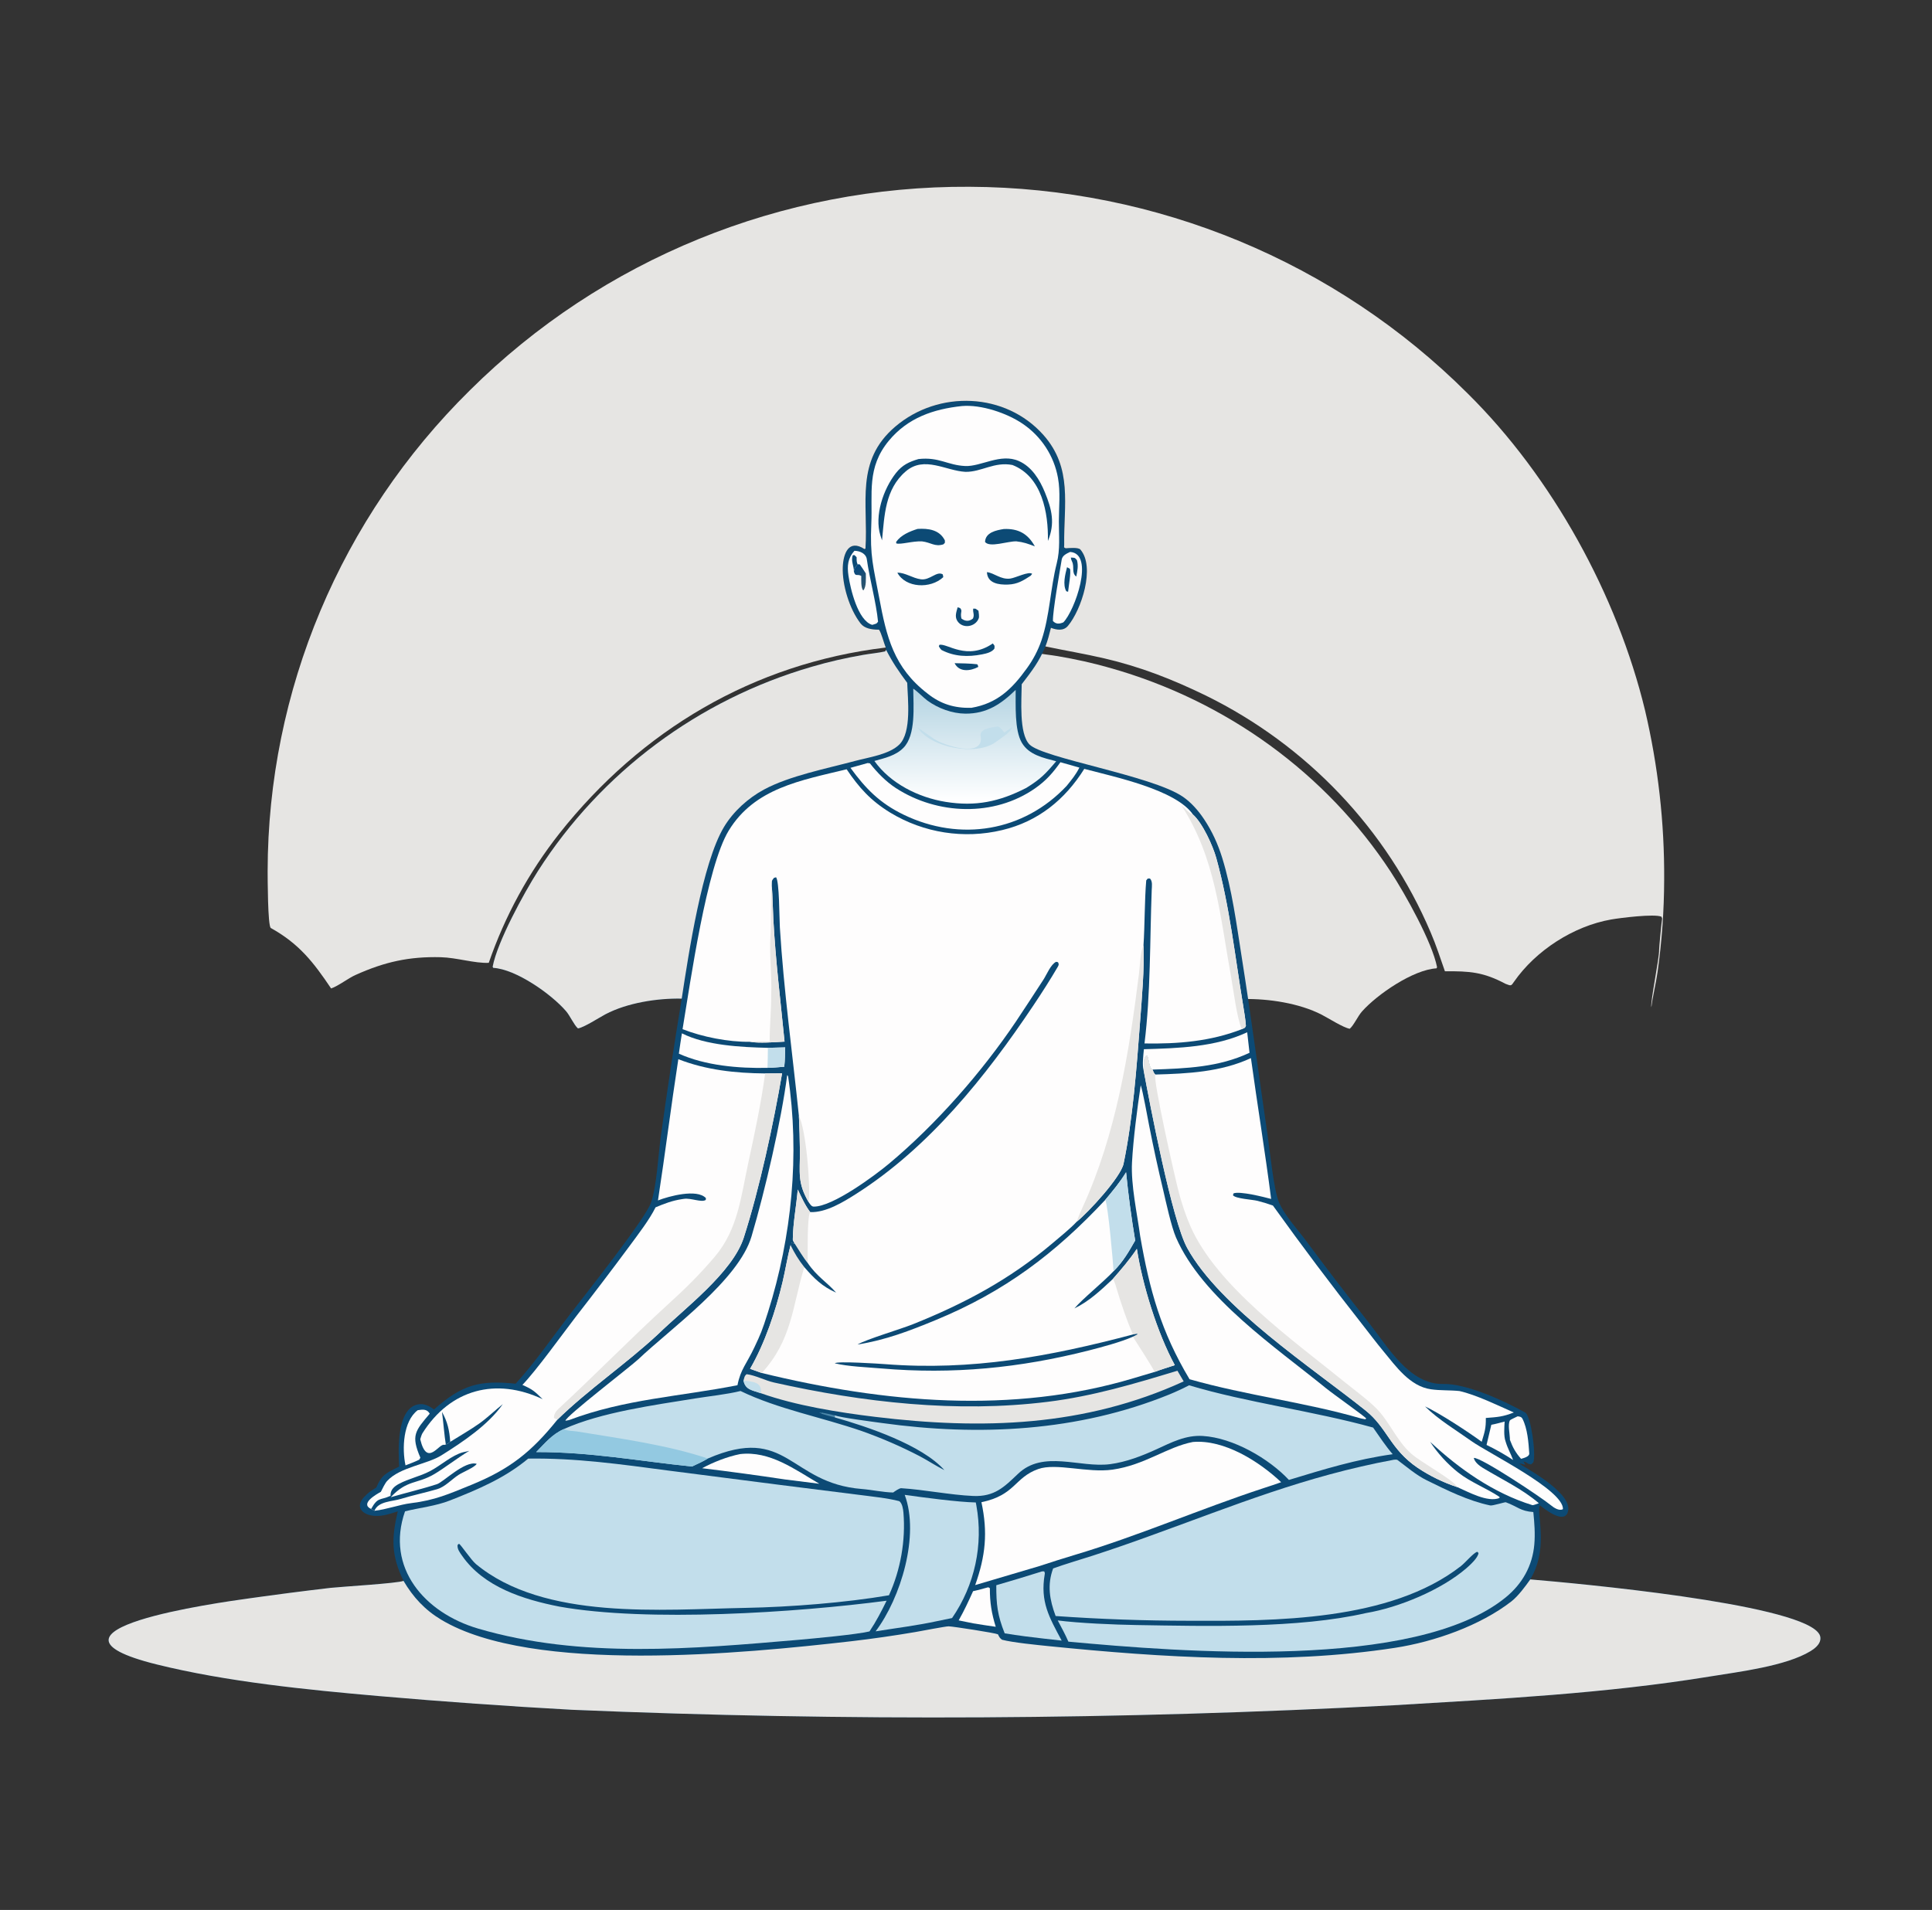 <svg width="445" height="440" viewBox="0 0 445 440" fill="none" xmlns="http://www.w3.org/2000/svg">
<rect x="0" y="0" width="445" height="440" fill="#333333" stroke="none"/>
<g clip-path="url(#clip0_24_74)">
<path d="M238.23 150C236.637 153.001 235.274 154.917 233.242 157.587C233.132 161.246 232.158 168.91 235.096 171.751C237.471 174.049 242.359 174.7 245.54 175.533C252.262 177.292 260.988 178.948 266.989 182.092C270.763 184.069 274.225 187.115 276.435 190.682C281.576 198.983 284.797 219.823 286.416 230.155C292.174 230.04 299.272 231.114 304.405 233.75C305.936 234.536 309.435 236.773 310.889 237C311.831 236.194 312.718 234.137 313.716 233.011C317.189 229.09 325.504 223.389 330.867 223.082L331 222.822C329.898 217.078 323.647 205.94 320.335 200.854C305.45 178.15 282.485 161.452 255.741 153.89C251.645 152.715 247.854 151.889 243.639 151.164C241.942 150.872 240.043 150.714 238.448 150.363L238.23 150Z" fill="#E6E5E3"/>
<path d="M204.011 149.175C203.538 148.003 203.012 145.805 202.457 145.061L202.137 145.058C200.749 145.035 199.122 144.79 198.219 143.625C195.675 140.344 193.952 134.757 194.12 130.62C194.246 127.507 195.49 124.135 199.115 126.489L199.344 126.383C200.02 115.894 196.877 106.204 206.238 98.258C216.178 89.818 231.587 90.351 240.335 100.214C247.111 107.854 244.99 116.286 245.117 125.498C245.132 126.24 244.92 126.01 245.452 126.309C246.226 126.264 248.371 126.049 248.847 126.601C252.329 130.644 249.065 140.513 245.982 144.184C244.937 145.428 243.34 145.12 242.062 144.637C241.683 146.097 241.351 147.514 240.797 148.92C239.336 152.448 237.675 154.578 235.328 157.632C235.312 161.105 234.655 168.973 237.118 171.502C240.207 174.673 265.239 178.656 272.4 183.512C274.386 184.859 276.033 186.773 277.35 188.748C279.186 191.502 280.524 194.448 281.502 197.596C283.792 204.97 284.781 212.784 285.988 220.383C288.162 234.057 289.945 247.78 291.96 261.477C292.481 265.014 293.376 274.232 294.625 277.069C295.955 280.091 298.772 283.104 300.765 285.761C305.481 292.127 310.3 298.417 315.218 304.631C319.568 310.142 324.58 319.008 332.433 318.832C337.798 318.712 346.579 322.756 351.342 325.441C352.635 326.279 353.847 335.103 353.164 336.894L352.682 337.355C351.668 337.282 352.003 336.936 350.901 336.68L351.332 337.476C350.858 337.34 350.367 337.12 349.939 337.207C352.405 338.71 362.914 344.512 361.013 348.607C359.95 350.899 355.94 347.778 354.664 346.767C354.371 347.656 354.586 349.095 354.676 350.076C355.135 355.077 355.099 359.395 352.467 363.858C363.224 364.755 412.799 369.306 418.716 376.025C419.18 376.553 419.375 377.082 419.269 377.792C419.102 378.907 417.938 379.822 417.038 380.37C411.35 383.837 400.512 385.137 393.784 386.234C369.752 390.15 345.365 391.395 321.089 392.843C258.005 396.212 194.793 396.561 131.674 393.888C116.873 393.071 102.085 392.02 87.317 390.736C70.729 389.288 52.133 387.428 36.079 383.438C4.321 375.545 50.348 369.206 57.426 368.221C63.661 367.339 69.906 366.533 76.16 365.801C78.598 365.535 91.631 364.765 92.942 364.193C90.107 358.311 90.147 354.392 91.624 348.174C89.84 348.748 88.349 349.292 86.454 349.225C83.758 349.13 81.541 347.361 83.872 344.861C84.798 343.868 85.52 343.376 86.666 342.705C87.91 339.716 89.061 339.283 91.93 337.864C91.777 334.562 91.195 324.46 96.323 323.528C97.691 323.28 98.881 323.896 99.968 324.707C106.35 319.055 110.347 317.892 118.769 318.772C123.277 313.833 127.096 308.232 131.166 302.941C134.276 298.897 148.572 280.941 149.932 277.084C151.279 273.262 151.602 266.151 152.194 261.903C153.659 251.267 155.269 240.651 157.024 230.058C151.4 229.943 144.467 231.02 139.453 233.662C137.957 234.45 134.54 236.693 133.12 236.92C132.199 236.112 131.333 234.051 130.359 232.922C126.965 228.991 118.844 223.276 113.605 222.968L113.476 222.707C114.552 216.949 120.658 205.784 123.893 200.684C138.432 177.924 160.864 161.185 186.988 153.604C190.989 152.426 194.691 151.598 198.809 150.871C200.467 150.579 202.321 150.42 203.879 150.069L204.092 149.705L204.011 149.175Z" fill="#0C4A75"/>
<path d="M352.467 363.858C363.224 364.755 412.799 369.306 418.716 376.025C419.18 376.553 419.375 377.082 419.269 377.792C419.102 378.907 417.938 379.822 417.038 380.37C411.35 383.837 400.512 385.137 393.784 386.234C369.752 390.15 345.365 391.395 321.089 392.843C258.005 396.212 194.793 396.561 131.674 393.888C116.873 393.071 102.085 392.02 87.317 390.736C70.729 389.288 52.133 387.428 36.079 383.438C4.321 375.545 50.348 369.206 57.426 368.221C63.661 367.339 69.906 366.533 76.16 365.801C78.598 365.535 91.631 364.765 92.942 364.193C95.155 367.942 97.826 370.855 101.598 373.125C122.594 385.761 171.525 380.908 195.946 378.115C200.94 377.534 205.917 376.82 210.872 375.974C211.985 375.788 217.872 374.642 218.51 374.664C219.622 374.701 229.156 376.183 229.858 376.502C230.199 377.162 230.201 377.292 230.795 377.755C233.229 378.4 238.908 378.962 241.618 379.236C267.829 381.875 295.173 383.641 321.308 379.617C330.425 378.213 340.968 374.487 348.142 368.907C349.648 367.735 351.387 365.407 352.467 363.858Z" fill="#E6E5E3"/>
<path d="M204.092 149.705C205.648 152.713 206.98 154.633 208.964 157.31C209.072 160.978 210.024 168.661 207.154 171.509C204.833 173.813 200.059 174.466 196.952 175.301C190.386 177.064 181.863 178.724 176.001 181.876C172.315 183.858 168.933 186.912 166.774 190.487C161.752 198.809 158.606 219.701 157.024 230.058C151.4 229.943 144.467 231.02 139.453 233.662C137.958 234.45 134.54 236.693 133.12 236.92C132.2 236.112 131.333 234.051 130.359 232.922C126.966 228.991 118.844 223.276 113.605 222.968L113.476 222.707C114.552 216.949 120.658 205.784 123.893 200.684C138.432 177.924 160.864 161.185 186.988 153.604C190.989 152.426 194.691 151.598 198.809 150.871C200.467 150.579 202.321 150.42 203.879 150.068L204.092 149.705Z" fill="#E6E5E3"/>
<path d="M249.744 177.126C256.589 178.956 270.885 181.907 274.792 187.669C276.99 189.617 279.369 194.869 280.14 197.646C283.241 208.806 284.469 220.472 286.373 231.872C286.624 233.371 286.855 234.784 286.971 236.303C286.666 236.963 286.856 236.657 286.02 237.104C278.795 239.923 271.288 240.516 263.613 240.386C265.036 228.913 264.842 216.638 265.275 205.089C265.309 204.175 265.511 203.024 264.872 202.386L264.357 202.399C264.243 202.539 264.128 202.678 264.014 202.818C263.627 207.277 263.679 213.442 263.383 217.752C263.605 223.329 263.019 229.672 262.572 235.673C261.82 245.779 260.884 258.16 258.786 268.112C258.135 271.196 250.713 279.268 248.003 281.449C246.623 282.959 243.847 285.214 242.238 286.571C232.519 294.764 222.076 300.347 210.279 305.065C207.305 306.254 199.666 308.496 197.504 309.743C204.04 308.706 209.536 306.576 215.554 304.096C231.37 297.576 243.02 288.794 254.586 276.415C256.339 274.296 257.944 272.405 259.371 270.054C259.89 275.317 260.59 280.56 261.468 285.776C259.922 288.473 258.728 290.594 256.492 292.85C253.924 295.555 249.435 299.127 247.471 301.425C250.862 299.804 253.641 297.159 256.351 294.615C258.455 292.189 260.053 290.366 261.855 287.701C263.134 295.967 266.569 307.105 270.595 314.497C269.145 314.978 267.365 315.515 265.962 316.051C264.359 316.538 262.752 317.007 261.148 317.489C233.148 325.897 203.54 323.146 175.455 316.303L172.764 315.345C176.181 309.473 178.676 301.958 180.242 295.371C180.913 292.552 181.352 289.677 182.088 286.854L182.267 286.723L182.283 286.32L183.063 286.524C182.959 286.347 182.608 285.758 182.61 285.578C182.641 281.756 183.43 277.861 183.746 274.03C184.624 275.841 185.402 277.636 186.615 279.24C190.246 279.383 194.233 276.93 197.215 275.031C214.024 264.324 227.068 247.984 237.993 231.67C239.955 228.74 241.896 225.712 243.669 222.68C243.971 222.158 243.843 222.027 243.691 221.669L243.27 221.574C242.025 222.151 241.103 224.494 240.341 225.675C238.243 228.916 236.125 232.144 233.987 235.36C226.151 246.99 215.638 259.009 204.727 268.119C201.601 270.729 191.779 278.042 187.408 277.972C186.891 277.964 186.56 277.367 186.268 276.968C183.636 272.449 184.259 270.192 184.248 265.222C184.22 262.513 184.141 259.803 184.013 257.097C182.525 242.612 180.519 228.192 179.626 213.649C179.503 211.628 179.518 202.98 178.749 202.1L178.261 202.246C177.627 203.056 177.831 202.844 177.771 204.083C177.967 206.627 177.986 209.184 178.122 211.733C178.627 221.18 179.779 230.552 180.706 239.962C178.414 240.098 174.873 240.377 172.685 240.006C167.754 240.065 161.789 238.889 157.214 237.094C159.03 226.172 162.75 199.73 167.842 191.356C173.825 181.516 184.543 179.785 195.007 177.22C197.894 181.51 200.577 184.469 205.067 187.218C212.769 191.892 222.038 193.337 230.821 191.233C239.115 189.267 245.315 184.204 249.744 177.126Z" fill="#FEFDFD"/>
<path d="M248.003 281.449C248.309 280.459 248.899 279.135 249.334 278.188C257.091 261.28 260.04 242.645 262.339 224.358C262.555 222.638 262.649 219.242 263.383 217.752C263.604 223.329 263.019 229.672 262.572 235.674C261.82 245.779 260.884 258.16 258.786 268.112C258.135 271.196 250.713 279.268 248.003 281.449Z" fill="#E6E5E3"/>
<path d="M256.351 294.615C258.455 292.189 260.053 290.366 261.855 287.701C263.134 295.967 266.569 307.105 270.595 314.497C269.144 314.978 267.365 315.515 265.962 316.051C265.19 314.553 261.904 309.462 260.93 307.941C261.177 307.842 261.736 307.53 262 307.394L261.903 307.262L260.939 307.434C259.538 304.158 258.351 300.68 257.314 297.275C257.027 296.331 256.839 295.489 256.351 294.615Z" fill="#E6E5E3"/>
<path d="M182.088 286.854C183.02 288.735 183.94 290.254 185.252 291.912L185.2 292.081C182.531 300.889 182.425 308.725 175.455 316.303L172.764 315.345C176.181 309.473 178.676 301.958 180.242 295.371C180.913 292.552 181.352 289.677 182.088 286.854Z" fill="#E6E5E3"/>
<path d="M286.02 237.104C284.839 234.314 284.124 228.156 283.543 224.957C281.006 210.992 280.013 197.696 272.095 185.492C272.764 186.121 273.999 187.451 274.792 187.669C276.99 189.617 279.369 194.869 280.14 197.646C283.241 208.806 284.469 220.472 286.373 231.872C286.624 233.371 286.855 234.784 286.971 236.303C286.665 236.963 286.856 236.657 286.02 237.104Z" fill="#E6E5E3"/>
<path d="M259.371 270.055C259.89 275.317 260.59 280.56 261.468 285.776C259.922 288.473 258.728 290.594 256.492 292.85C256.364 290.595 255.23 277.759 254.586 276.415C256.339 274.296 257.944 272.405 259.371 270.055Z" fill="#C2DEEB"/>
<path d="M260.939 307.434L261.903 307.262L262 307.394C261.736 307.53 261.176 307.842 260.93 307.941C258.33 309.131 253.676 310.374 250.831 311.1C234.918 315.158 219.424 316.666 203.044 315.259C199.963 314.995 195.237 314.81 192.292 314.071C192.74 313.519 202.613 314.168 203.883 314.266C223.85 315.82 241.634 312.532 260.939 307.434Z" fill="#0C4A75"/>
<path d="M177.771 204.083C177.967 206.627 177.986 209.184 178.122 211.733C178.627 221.18 179.778 230.552 180.706 239.962C178.414 240.098 174.873 240.377 172.685 240.006C173.83 239.869 176.038 239.931 177.273 239.933C177.286 236.259 177.653 232.592 177.643 228.917C177.794 224.699 177.191 220.068 177.443 215.893C177.672 212.116 177.446 207.754 177.771 204.083Z" fill="#E6E5E3"/>
<path d="M183.746 274.03C184.624 275.841 185.402 277.636 186.615 279.24C185.872 280.169 186.05 289.048 186.041 290.961C185.111 289.853 183.878 287.808 183.063 286.524C182.959 286.347 182.608 285.758 182.61 285.578C182.641 281.756 183.43 277.861 183.746 274.03Z" fill="#E6E5E3"/>
<path d="M184.012 257.097C185.676 260.263 186.722 273.337 186.268 276.968C183.636 272.449 184.259 270.192 184.248 265.222C184.22 262.513 184.141 259.803 184.012 257.097Z" fill="#E6E5E3"/>
<path d="M182.088 286.854L182.267 286.723L182.283 286.32L183.063 286.524C183.878 287.808 185.111 289.853 186.041 290.961C188.181 294.125 190.454 295.342 192.579 297.788C189.359 296.361 187.545 294.557 185.252 291.912C183.94 290.254 183.019 288.735 182.088 286.854Z" fill="#0C4A75"/>
<path d="M121.665 336.025C132.619 335.863 143.057 337.341 153.895 338.775L179.801 342.103L197.33 344.309C200.07 344.667 204.641 345.139 207.133 345.832C207.834 346.337 208.027 347.709 208.092 348.503C208.619 354.881 207.425 361.699 204.755 367.512C194.805 369.209 182.12 370.222 171.623 370.417C152.473 370.773 125.327 373.33 109.626 360.322C108.528 359.412 106.123 355.815 105.723 355.636L105.4 355.912C105.276 356.857 105.9 357.64 106.443 358.422C111.458 365.637 120.575 368.485 128.795 370.113C149.105 373.754 183.478 371.506 204.212 368.765C202.99 371.254 201.818 373.53 200.272 375.838C197.152 376.569 187.661 377.442 183.937 377.772C159.611 379.862 133.844 382.167 110.111 375.18C97.839 371.567 88.75 361.182 93.29 348.173C96.715 347.327 100.356 346.96 103.639 345.67C110.127 343.119 116.301 340.498 121.665 336.025Z" fill="#C2DEEB"/>
<path d="M321.04 336.287C321.203 336.255 321.741 336.239 321.855 336.323C324.088 337.977 326.14 339.8 328.654 341.039C333.271 343.314 338.19 345.761 343.249 346.817C343.727 346.937 346.65 346.018 346.83 346.083C349.546 347.071 350.162 348.129 353.172 348.336C353.422 350.832 353.62 353.297 353.401 355.806C352.97 360.729 350.639 364.881 346.791 368.015C325.992 384.959 271.743 380.57 246.085 378.196C245.351 376.508 244.49 374.933 243.63 373.308C248.559 373.941 256.618 374.284 261.705 374.367C277.829 374.632 299.032 375.187 314.627 371.61C322.173 370.345 331.927 366.308 337.743 361.293C338.604 360.55 340.463 358.85 340.547 357.765L340.238 357.482C339.273 357.856 337.53 359.977 336.515 360.771C320.193 373.535 293.417 373.464 273.919 373.383C263.651 373.377 253.387 373.013 243.146 372.291C241.762 368.58 241.158 365.138 242.568 361.331C245.279 360.335 248.866 359.302 251.676 358.389C256.133 356.939 260.563 355.409 264.964 353.802C284.387 346.789 300.485 340.108 321.04 336.287Z" fill="#C2DEEB"/>
<path d="M221.552 93.543C226 93.155 231.946 95.163 235.569 97.637C239.856 100.545 242.782 105.036 243.686 110.098C244.286 113.396 243.893 116.762 243.891 120.096C243.889 123.438 244.227 126.522 243.396 129.799C241.935 135.551 241.789 141.889 239.881 147.53C239.088 149.834 237.951 152.008 236.51 153.981C233.073 158.763 229.655 162.056 223.73 163.067C219.816 163.159 216.684 162.198 213.651 159.788C205.821 153.772 204.195 146.715 202.497 137.662C201.16 130.531 200.351 128.127 200.688 120.736C201.011 113.647 199.588 107.745 204.728 101.53C209.096 96.248 215.016 94.242 221.552 93.543Z" fill="#FEFDFD"/>
<path d="M211.551 105.755C216.293 105.224 218.232 107.173 222.305 107.359C225.971 107.526 230.445 104.346 234.664 106.206C237.673 107.532 239.486 110.527 240.672 113.424C242.297 117.394 243.049 120.58 241.365 124.619C241.492 118.205 240.031 109.794 233.193 107.122C229.001 106.309 226.061 108.76 222.37 108.7C217.849 108.467 212.91 104.939 208.644 108.577C203.813 112.696 203.716 118.874 203.158 124.484C203.028 124.111 202.904 123.736 202.786 123.358C201.362 118.785 203.464 112.66 206.362 108.978C207.824 107.12 209.371 106.404 211.551 105.755Z" fill="#0C4A75"/>
<path d="M211.35 121.846C213.839 121.696 216.399 122.036 217.629 124.489C217.624 125.221 217.759 124.932 217.275 125.412C215.282 126.015 214.466 124.971 212.363 124.718C210.109 124.627 207.54 125.495 206.45 125.193L206.409 124.843C207.531 123.243 209.54 122.419 211.35 121.846Z" fill="#0C4A75"/>
<path d="M231.207 121.874C234.566 121.725 236.778 122.979 238.357 125.869C236.766 125.266 235.79 124.897 234.087 124.709C232.063 124.667 227.947 126.229 226.886 124.853C226.972 122.643 229.485 122.15 231.207 121.874Z" fill="#0C4A75"/>
<path d="M228.675 148.233C229.186 148.932 229.07 148.555 229.056 149.399C228.5 150.263 227.14 150.565 226.18 150.753C222.924 151.388 219.815 151.279 216.844 149.731C216.478 149.328 216.527 149.364 216.244 148.892L216.371 148.562C218.115 148.099 222.708 152.324 228.675 148.233Z" fill="#0C4A75"/>
<path d="M206.691 131.934C208.484 131.891 210.166 133.196 212.119 133.458C214.203 133.737 215.761 131.453 217.157 132.33L217.268 132.96C214.31 135.724 208.59 135.462 206.691 131.934Z" fill="#0C4A75"/>
<path d="M227.321 131.807C228.994 131.981 230.492 133.568 232.683 133.29C233.933 133.131 236.965 131.543 237.738 132.202L237.399 132.633C235.67 133.756 234.357 134.587 232.195 134.668C230.046 134.749 227.424 134.387 227.321 131.807Z" fill="#0C4A75"/>
<path d="M220.575 139.903L221.137 140.084C221.798 140.816 221.109 140.97 221.439 142.484C222.316 143.175 223.242 143.206 224.105 142.491C224.508 141.55 224.04 141.156 224.158 140.218C224.941 140.213 224.547 140.162 225.37 140.699C225.426 141.124 225.575 142.054 225.439 142.427C224.687 144.49 221.618 144.948 220.463 142.983C219.874 141.979 220.303 140.926 220.575 139.903Z" fill="#0C4A75"/>
<path d="M219.877 152.782C221.03 152.787 223.78 152.86 224.98 153.02C225.234 153.054 225.232 153.323 225.331 153.639C223.512 154.623 220.928 154.91 219.877 152.782Z" fill="#0C4A75"/>
<path d="M263.408 246.536L263.443 246.33C263.722 244.595 263.212 244.342 263.989 243.219L264.239 243.187C264.68 244.333 264.615 245.58 265.275 246.338L265.466 246.405C265.684 246.909 265.726 247.174 266.098 247.544C273.537 247.345 281.277 246.953 288.128 243.758C289.599 254.427 291.43 265.633 292.784 276.205C291.097 275.753 285.576 274.361 284.125 274.921L283.992 275.366C284.67 276.167 288.428 276.336 289.643 276.644C290.893 276.962 291.969 277.296 293.194 277.727C299.825 286.968 306.662 296.065 313.698 305.009C315.312 307.071 316.992 309.3 318.598 311.238C321.522 314.766 324.719 319.364 329.601 320.059C331.784 320.37 333.971 320.231 336.156 320.459C339.987 321.317 345.001 323.778 348.686 325.399C346.164 326.387 344.968 326.458 342.233 326.664C342.266 329.062 341.978 329.841 341.283 332.15C338.172 329.867 331.517 325.515 328.229 324.004C331.258 327.02 335.524 329.566 338.952 332.015C342.782 334.75 360.17 343.267 359.995 347.664C359.137 348.176 357.863 347.312 357.191 346.752C355.099 345.005 341.03 335.635 339.461 335.873C339.666 336.832 340.726 337.672 341.532 338.16C345.846 340.774 350.611 342.998 354.449 346.305C354.166 346.406 353.163 346.811 352.939 346.742C344.02 343.989 336.086 338.384 329.406 332.158C331.073 334.732 333.445 337.32 335.863 339.225C338.729 341.483 342.384 342.835 345.384 344.849L345.373 345.111C342.611 346.169 338.285 343.743 335.686 342.605C332.439 341.533 329.353 340.03 326.515 338.136C320.17 333.812 319.576 328.992 314.566 324.966C302.273 315.108 280.978 301.213 273.447 287.499C269.965 281.158 264.854 254.366 263.408 246.536Z" fill="#FEFDFD"/>
<path d="M263.408 246.536L263.443 246.33C263.722 244.595 263.212 244.342 263.989 243.219L264.239 243.187C264.68 244.333 264.615 245.58 265.275 246.338L265.466 246.405C265.684 246.909 265.726 247.174 266.098 247.544C265.561 248.895 270.729 271.832 271.593 274.976C272.297 277.537 273.133 280.093 274.205 282.528C280.302 296.366 297.893 308.799 309.455 318.186C311.844 320.127 314.454 322.012 316.682 324.128C320.011 327.292 321.557 331.825 325.119 334.949C327.371 336.924 334.743 340.901 335.686 342.605C332.439 341.533 329.353 340.03 326.515 338.136C320.17 333.812 319.576 328.992 314.566 324.966C302.273 315.108 280.978 301.213 273.447 287.499C269.965 281.158 264.854 254.366 263.408 246.536Z" fill="#E6E5E3"/>
<path d="M156.241 244.01C162.632 246.51 169.41 247.236 176.236 247.293L180.142 247.261C178.153 258.898 174.948 273.814 171.313 285.113C168.715 293.192 157.585 301.485 151.612 307.324C144.228 314.205 135.602 320.014 128.392 327.048C122.435 334.473 117.42 338.475 108.467 342.114C103.437 344.158 100.197 345.624 94.62 346.299C92.065 346.609 89.009 347.756 86.243 348.044C86.15 347.964 85.607 347.696 85.477 347.628C82.849 346.42 86.646 344.271 87.724 343.678C88.038 343.042 88.734 341.591 89.209 341.142C92.091 338.006 98.377 337.339 101.666 335.279C106.66 332.15 112.472 328.249 115.811 323.475C114.018 324.905 112.21 326.664 110.336 327.983C108.246 329.455 105.886 330.797 103.701 332.165C103.247 332.514 103.209 332.529 102.687 332.773L102.35 332.871C101.17 332.351 98.368 338.191 96.793 331.567C96.89 331.244 97.114 330.481 97.285 330.211C103.733 319.975 114.293 317.293 124.988 322.335C123.136 320.526 122.715 320.094 120.325 319.048C123.637 315.593 129.445 307.496 132.655 303.31C136.827 297.955 140.934 292.55 144.975 287.096C146.917 284.448 149.601 280.988 150.996 278.137C153.11 277.262 154.816 276.59 157.102 276.249L157.529 276.187C159.165 275.941 161.59 277.091 162.557 276.431L162.595 276.013C160.516 273.803 154.045 275.582 151.552 276.548C153.22 265.71 154.561 254.852 156.241 244.01Z" fill="#FEFDFD"/>
<path d="M176.236 247.293L180.142 247.261C178.153 258.898 174.948 273.814 171.313 285.113C168.715 293.192 157.585 301.485 151.612 307.323C144.228 314.205 135.602 320.013 128.392 327.048L127.598 326.676C127.539 325.93 128.025 325.128 128.565 324.627C137.14 316.685 145.28 308.327 153.917 300.442C157.784 296.953 161.311 293.454 164.653 289.497C169.975 283.199 170.664 275.695 172.352 267.907C173.809 261.181 175.31 254.157 176.236 247.293Z" fill="#E6E5E3"/>
<path d="M85.477 347.628C87.08 344.778 87.482 345.72 89.937 344.604C90.042 344.556 89.541 343.106 91.819 341.884C94.274 340.567 96.58 340.194 99.063 338.904C101.517 337.628 104.064 335.248 106.649 334.564C107.125 334.442 107.605 334.333 108.087 334.238C105.346 335.876 102.331 338.242 100.03 339.598C96.033 341.953 93.779 340.847 89.997 344.924C93.412 343.926 97.364 342.994 100.666 341.909C102.136 341.426 107.077 336.422 109.796 337.232C109.391 338.005 106.581 339.158 105.638 339.766C104.037 340.799 102.489 342.544 100.714 343.062C97.985 343.859 95.183 344.438 92.459 345.271C90.382 345.946 87.159 345.785 86.243 348.044C86.151 347.964 85.607 347.696 85.477 347.628Z" fill="#0C4A75"/>
<path d="M101.804 325.268C103.106 327.613 103.515 329.527 103.701 332.165C103.247 332.514 103.209 332.529 102.687 332.773C102.371 330.963 102.097 327.384 101.804 325.268Z" fill="#0C4A75"/>
<path d="M273.886 319.138C287.206 323.133 302.386 325.022 316.27 328.875C317.698 330.918 319.159 333.134 320.782 335.011C312.264 336.218 305.033 338.461 296.878 340.938C292.256 336.005 284.029 331.232 277.024 330.809C273.104 330.573 269.841 332.284 266.367 333.879C263.055 335.399 259.386 336.82 255.7 337.304C248.713 338.221 240.289 333.935 234.451 339.563C231.321 342.536 229.086 344.851 224.135 344.633C218.862 344.402 212.877 343.175 207.58 342.845C207.153 342.818 206.106 343.564 205.721 343.835C203.42 343.793 200.834 343.211 198.508 343.027C181.723 341.695 181.462 328.038 163.032 336.012C161.821 336.739 160.654 337.257 159.374 337.853C147.208 336.596 136.007 334.49 123.506 334.518C125.573 332.425 127.181 330.413 129.871 329.224C138.399 325.356 150.813 323.674 160.043 322.18C163.353 321.644 167.376 321.24 170.566 320.451C179.179 324.627 189.219 326.473 198.485 329.674C203.07 331.296 207.534 333.234 211.844 335.474C213.706 336.457 215.538 337.677 217.325 338.576L217.515 338.67C212.356 332.878 199.786 328.665 192.298 326.54L192.252 326.057C193.615 326.59 201.189 327.556 203.174 327.832C225.48 330.925 248.328 329.798 269.344 321.246C270.754 320.672 272.565 319.827 273.886 319.138Z" fill="#C2DEEB"/>
<path d="M123.506 334.518C125.573 332.425 127.181 330.413 129.871 329.224C130.853 329.715 131.871 329.608 132.931 329.782C142.468 331.343 153.924 332.906 163.032 336.012C161.821 336.739 160.654 337.257 159.374 337.853C147.208 336.596 136.007 334.491 123.506 334.518Z" fill="#93C9E1"/>
<path d="M274.734 332.199C281.982 331.555 290.092 336.734 295.094 341.464C293.794 341.941 292.396 342.384 291.076 342.817C276.435 347.622 262.279 353.816 247.503 358.226C244.811 359.03 242.144 359.884 239.478 360.763L224.617 365.163C226.999 358.437 227.556 353.047 226.054 346.072C233.875 344.438 233.626 340.395 239.124 338.433C243.254 336.959 250.483 339.381 256.242 338.567C263.676 337.516 268.783 333.353 274.734 332.199Z" fill="#FEFDFD"/>
<path d="M181.316 247.676C181.383 247.756 181.45 247.836 181.517 247.916C184.236 265.963 182.382 284.89 176.907 302.245C175.503 306.696 175.183 307.359 173.777 310.355C171.955 314.236 170.576 315.441 169.865 319.116C156.739 321.718 143.925 322.293 131.093 327.144C130.782 327.224 130.555 327.253 130.238 327.304C130.188 326.369 145.297 314.783 147.064 313.105C154.548 305.994 170.12 294.922 173.106 284.818C176.19 274.381 179.942 258.292 181.316 247.676Z" fill="#FEFDFD"/>
<path d="M262.742 250.011C263.183 251.112 264.385 257.783 264.682 259.294C265.657 264.277 266.737 269.239 267.922 274.178C268.547 276.873 269.789 282.595 270.871 285.086C276.902 298.974 293.873 310.399 305.428 319.816C307.021 321.114 314.136 326.152 314.692 326.777L314.469 326.968L313.494 326.782C300.683 323.048 287.22 321.509 273.989 317.741C267.413 306.752 264.783 297.235 262.615 284.735C261.921 279.544 260.457 273.014 260.736 267.789C261.024 262.406 261.935 255.395 262.742 250.011Z" fill="#FEFDFD"/>
<path d="M210.349 158.655C211.198 159.163 212.694 160.722 213.607 161.391C216.047 163.18 219.31 164.38 222.339 164.405C227.306 164.445 230.594 162.178 233.941 158.933C233.97 162.392 233.651 168.153 235.343 171.081C236.984 173.922 240.348 174.597 243.275 175.374C240.782 178.327 239.635 179.511 236.375 181.52C230.212 184.676 224.769 185.855 217.791 184.728C211.566 183.723 205.097 180.505 201.397 175.308C203.773 174.645 206.301 174.089 208.083 172.286C211.006 169.329 210.375 162.63 210.349 158.655Z" fill="url(#paint0_linear_24_74)"/>
<path d="M211.264 167.453C211.119 167.459 214.817 169.993 215.135 170.213C217.317 171.725 226.803 174.79 225.873 169.557C225.566 167.829 228.375 167.607 229.839 167.343C230.472 167.55 230.876 168.17 231.273 168.706L231.559 168.629C232.036 168.228 232.657 167.834 233.183 167.476C232.87 168.68 230.38 170.173 229.356 170.936C224.914 174.249 214.149 172.285 211.264 167.453Z" fill="#C2DEEB"/>
<path d="M208.383 344.38C212.737 344.985 220.575 346.041 224.755 346.129C224.801 346.359 224.845 346.59 224.888 346.821C226.532 355.858 224.522 365.171 219.291 372.758L215.922 373.45C211.393 374.451 206.316 375.076 201.679 375.82C207.468 368.166 211.866 353.689 208.383 344.38Z" fill="#C2DEEB"/>
<path d="M171.25 318.022C171.513 317.201 171.404 317.089 171.948 316.578C173.985 316.818 176.233 318.037 178.276 318.495C198.782 323.094 220.362 325.541 241.322 322.943C251.698 321.657 261.258 318.803 271.197 315.777L272.641 318.239C249.791 328.708 226.2 329.387 201.609 326.413C193.231 325.4 183.265 323.81 175.28 320.969C173.281 320.275 171.65 320.192 171.25 318.022Z" fill="#E6E5E3"/>
<path d="M171.25 318.022C173.326 318.321 175.567 318.322 175.28 320.969C173.281 320.275 171.65 320.192 171.25 318.022Z" fill="#C2DEEB"/>
<path d="M244.25 175.596L248.617 176.835C247.714 178.587 246.906 179.523 245.678 181.056C235.828 191.552 221.177 193.991 208.143 187.688C202.65 185.032 199.409 181.712 195.886 176.888L199.855 175.784C200.03 175.809 200.205 175.834 200.379 175.859C202.016 177.963 204.078 180.077 206.333 181.542C215.874 187.744 228.965 188.232 238.438 181.597C240.971 179.823 242.525 178.024 244.25 175.596Z" fill="#FEFDFD"/>
<path d="M240.021 362.009L240.517 362.008C240.656 362.388 240.691 362.321 240.632 362.671C239.558 369.004 241.648 372.554 244.54 377.955C241.73 377.653 238.922 377.325 236.118 376.973C234.591 376.795 232.941 376.511 231.41 376.278C229.75 372.114 229.462 369.615 229.477 365.197C233.004 364.176 236.519 363.113 240.021 362.009Z" fill="#C2DEEB"/>
<path d="M157.064 238.054C162.591 240.841 170.665 241.247 176.874 241.394L180.855 241.292C180.82 242.823 180.804 244.222 180.641 245.747C179.458 245.838 177.914 245.995 176.763 246.005C170.166 246.157 162.427 245.487 156.363 242.738C156.568 241.19 156.829 239.602 157.064 238.054Z" fill="#FEFDFD"/>
<path d="M176.874 241.394L180.855 241.292C180.821 242.823 180.805 244.222 180.641 245.747C179.458 245.838 177.914 245.995 176.763 246.005C176.848 244.533 176.846 242.883 176.874 241.394Z" fill="#C2DEEB"/>
<path d="M263.474 241.712C271.432 241.482 279.938 241.235 287.268 237.807L287.804 242.537C280.655 245.887 273.215 246.138 265.466 246.405L265.275 246.338C264.615 245.58 264.68 244.333 264.239 243.187L263.989 243.219C263.212 244.342 263.722 244.595 263.443 246.33L263.409 246.536C263.05 245.352 263.355 243.043 263.474 241.712Z" fill="#FEFDFD"/>
<path d="M170.478 334.983C177.276 334.192 183.013 338.475 188.709 341.822L180.833 340.832C174.475 339.875 168.102 339.01 161.718 338.24C164.35 336.825 167.535 335.566 170.478 334.983Z" fill="#FEFDFD"/>
<path d="M246.476 127.151C252.261 127.544 247.516 140.796 244.916 143.379C243.953 143.775 243.244 143.818 242.523 143.066C242.462 140.733 244.095 131.706 244.541 128.936C244.698 127.96 245.643 127.555 246.476 127.151Z" fill="#FEFDFD"/>
<path d="M245.771 130.672L246.426 131.028C246.759 131.752 246.116 135.187 246.017 136.323L245.6 136.213C244.736 134.672 245.35 132.337 245.771 130.672Z" fill="#0C4A75"/>
<path d="M246.647 128.45C247.59 128.507 247.515 128.414 248.058 129.044C248.411 130.342 248.168 131.508 247.897 132.827C246.749 131.959 247.533 130.662 246.935 129.381C246.712 128.904 246.744 128.967 246.647 128.45Z" fill="#0C4A75"/>
<path d="M196.805 126.885C198.102 126.924 199.47 127.522 199.658 128.854C200.297 133.377 201.817 138.799 202.243 143.224C201.851 143.791 201.723 143.673 200.906 143.956C197.584 142.996 195.863 135.6 195.425 132.614C195.096 130.367 195.259 128.602 196.805 126.885Z" fill="#FEFDFD"/>
<path d="M197.554 130L198.02 130.017C198.537 130.733 198.952 131.357 199.424 132.103C199.433 133.312 199.582 135.099 198.862 136.021C198.255 135.587 198.386 133.487 198.378 132.687C197.411 132.116 197.011 132.984 196.675 131.654C196.856 130.766 196.946 130.722 197.554 130Z" fill="url(#paint1_linear_24_74)"/>
<path d="M196.675 131.654C196.702 130.388 195.954 129.295 196.406 127.931L196.72 127.853C196.987 127.994 197.083 128.151 197.308 128.385C197.318 128.968 197.252 129.481 197.554 130C196.947 130.722 196.856 130.766 196.675 131.654Z" fill="#0C4A75"/>
<path d="M227.547 365.685C227.816 365.709 227.656 365.672 227.998 365.886C227.986 369.175 228.389 371.664 229.351 374.77C227.658 374.552 225.877 374.246 224.182 373.983L220.813 373.296C222.096 371.02 223.061 368.938 224.131 366.567C225.238 366.34 226.447 365.982 227.547 365.685Z" fill="#FEFDFD"/>
<path d="M96.221 324.866C97.375 324.713 98.341 324.556 98.978 325.675C95.615 329.664 94.618 330.674 96.824 335.811L96.567 336.27C95.516 336.788 94.493 337.161 93.402 337.583C92.574 333.748 92.835 327.419 96.221 324.866Z" fill="#FEFDFD"/>
<path d="M347.782 331.707L347.77 331.308C347.733 330.21 347.264 328.182 347.783 327.222C347.882 327.038 349.247 326.46 349.557 326.282C349.989 326.342 350.42 326.359 350.676 326.86C351.835 329.128 352.068 332.321 352.236 334.838C352.285 335.587 350.916 335.917 350.352 336.074C349.087 334.666 348.432 333.448 347.782 331.707Z" fill="#FEFDFD"/>
<path d="M343.499 328.235C344.477 328.061 345.588 327.741 346.562 327.487C346.495 328.852 346.321 330.816 346.781 332.07C347.289 333.763 347.94 334.803 348.52 336.348C346.559 335.059 344.513 333.899 342.397 332.877L343.499 328.235Z" fill="#FEFDFD"/>
<path d="M192.298 326.54C191.173 326.268 190.342 326.046 189.234 325.696L189.019 325.437L188.942 325.577L188.734 325.468L188.992 325.394L189.007 325.556L189.092 325.586L189.22 325.417C190.236 325.606 191.247 325.819 192.252 326.057L192.298 326.54Z" fill="#4B86A8"/>
<path d="M112.578 221.813C109.33 221.959 105.198 220.608 101.51 220.516C94.247 220.334 88.613 221.587 81.974 224.572C80.304 225.284 77.876 227.188 76.262 227.713C72.203 221.674 68.903 217.422 62.383 213.793C61.66 213.39 61.65 202.127 61.646 200.721C61.689 159.138 78.446 119.278 108.227 89.917C138.677 59.672 180.133 42.779 223.293 43.028C266.413 43.21 307.69 60.335 338.032 90.629C357.55 109.907 372.514 137.157 378.907 163.66C381.915 176.459 383.393 189.562 383.31 202.701C383.289 209.803 382.781 216.894 381.788 223.928C381.42 226.537 380.633 229.718 380.365 232.03C380.052 231.075 382.208 220.726 382.146 218.792C382.134 218.415 382.727 212.033 382.845 211.619L382.698 211.193C381.098 210.457 373.095 211.477 371.109 211.825C362.412 213.347 353.698 219.002 348.718 226.181C348.058 227.133 348.101 227.173 346.777 226.652C341.62 223.913 338.508 223.717 332.809 223.758C331.817 220.895 330.731 217.599 329.544 214.845C319.453 191.078 301.056 171.69 277.709 160.221C269.954 156.462 262.744 153.631 254.331 151.668C249.818 150.615 245.317 149.872 240.797 148.92C241.351 147.514 241.683 146.097 242.062 144.637C243.34 145.12 244.937 145.428 245.982 144.184C249.065 140.513 252.329 130.644 248.847 126.601C248.371 126.049 246.226 126.264 245.452 126.309C244.92 126.01 245.132 126.24 245.117 125.498C244.991 116.286 247.111 107.854 240.335 100.214C231.587 90.351 216.178 89.818 206.238 98.258C196.877 106.204 200.02 115.894 199.345 126.383L199.115 126.489C195.49 124.135 194.246 127.507 194.12 130.62C193.952 134.757 195.675 140.344 198.219 143.625C199.122 144.79 200.749 145.035 202.137 145.058L202.457 145.061C203.012 145.805 203.538 148.003 204.011 149.175C173.491 152.854 147.686 168.219 128.832 192.028C121.775 200.992 116.282 211.059 112.578 221.813Z" fill="#E6E5E3"/>
</g>
<defs>
<linearGradient id="paint0_linear_24_74" x1="222.114" y1="159.587" x2="222.207" y2="184.563" gradientUnits="userSpaceOnUse">
<stop stop-color="#B6D5E3"/>
<stop offset="1" stop-color="white"/>
</linearGradient>
<linearGradient id="paint1_linear_24_74" x1="199.694" y1="134.806" x2="196.502" y2="131.124" gradientUnits="userSpaceOnUse">
<stop stop-color="#2F566E"/>
<stop offset="1" stop-color="#05477D"/>
</linearGradient>
<clipPath id="clip0_24_74">
<rect width="445" height="440" fill="white"/>
</clipPath>
</defs>
</svg>
